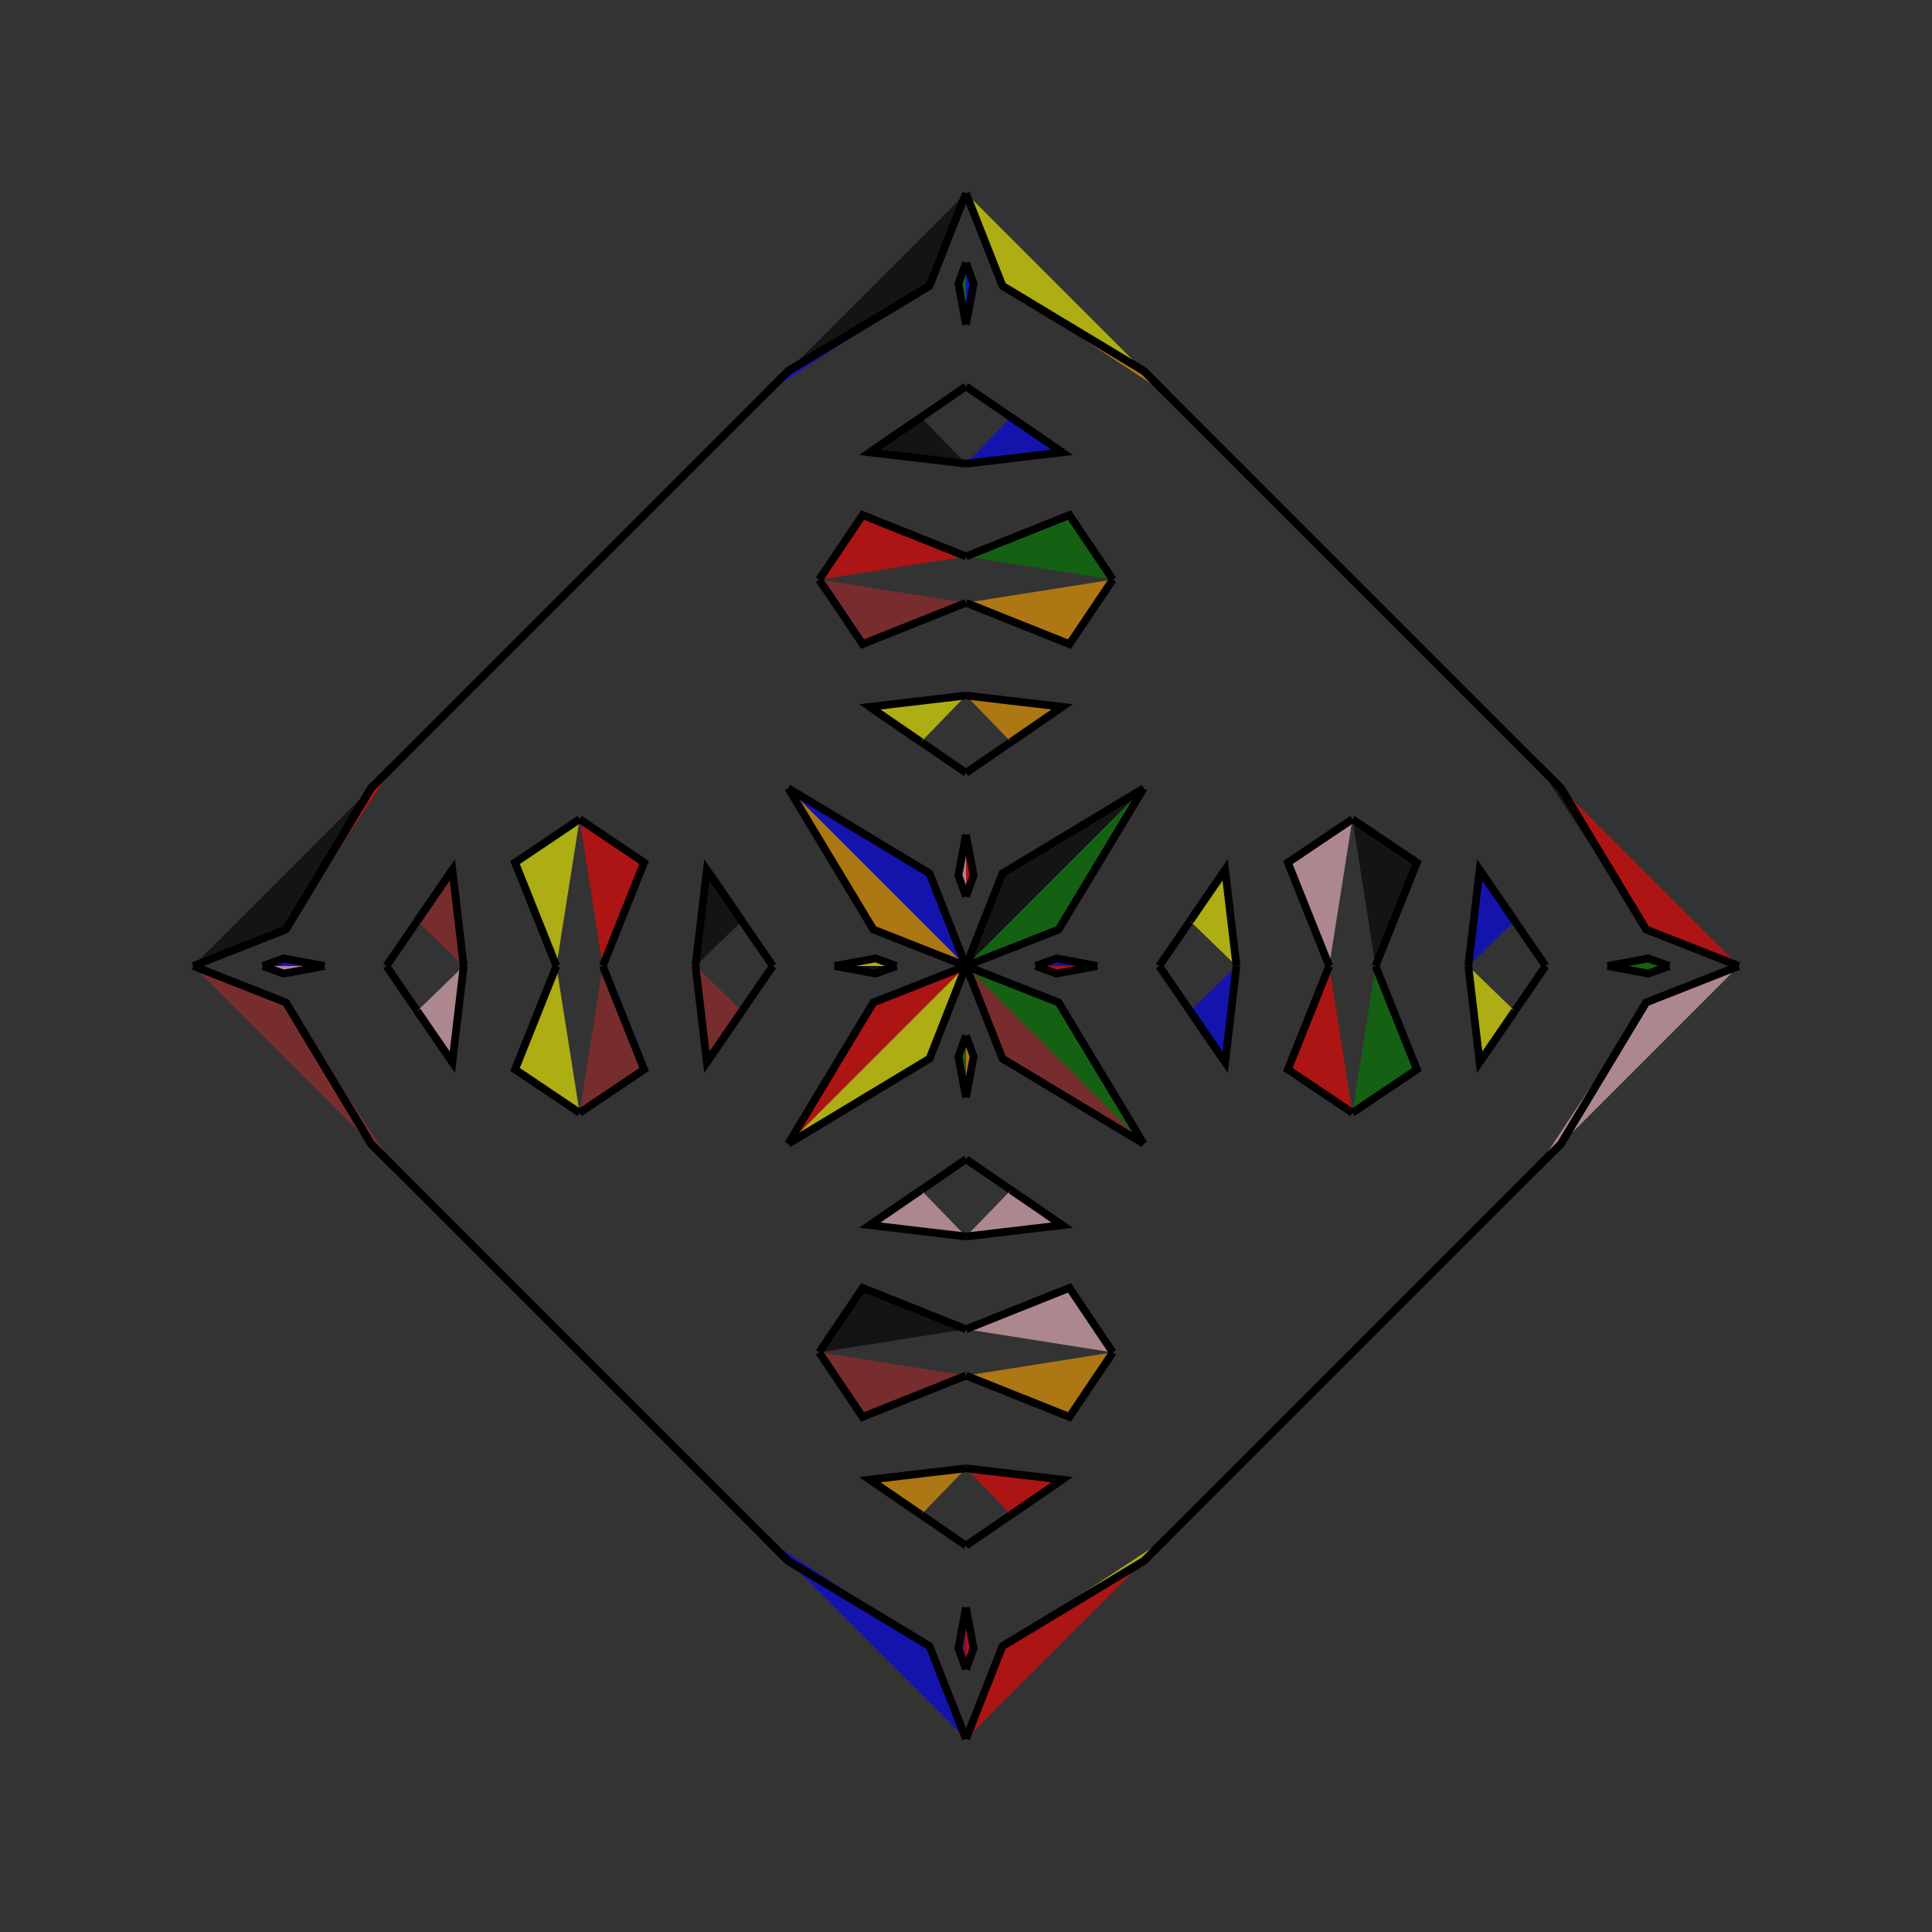 <?xml version="1.0" encoding="UTF-8"?>
<svg xmlns="http://www.w3.org/2000/svg" xmlns:xlink="http://www.w3.org/1999/xlink"
     width="250" height="250" viewBox="-125.0 -125.0 250 250">
<rect x="-125.0" y="-125.0" width="250" height="250" fill="#333333" stroke="none"/>
<defs>
</defs>
<path d="M9.0,-0.0 L11.706,-0.984 L17.0,-0.0" fill="blue" fill-opacity="0.6" stroke="black" stroke-width="1" />
<path d="M9.0,-0.0 L11.706,0.984 L17.0,-0.0" fill="red" fill-opacity="0.6" stroke="black" stroke-width="1" />
<path d="M25.0,-0.0 L28.993,-5.821 L33.534,-12.442" fill="brown" fill-opacity="0.6" stroke="black" stroke-width="1" />
<path d="M25.0,-0.0 L28.993,5.821 L33.534,12.442" fill="blue" fill-opacity="0.6" stroke="black" stroke-width="1" />
<path d="M28.993,-5.821 L33.534,-12.442 L35.0,-0.0" fill="yellow" fill-opacity="0.6" stroke="black" stroke-width="1" />
<path d="M28.993,5.821 L33.534,12.442 L35.0,-0.0" fill="blue" fill-opacity="0.6" stroke="black" stroke-width="1" />
<path d="M47.0,-0.0 L41.649,-13.384 L50.0,-19.0" fill="pink" fill-opacity="0.6" stroke="black" stroke-width="1" />
<path d="M47.0,-0.0 L41.649,13.384 L50.0,19.0" fill="red" fill-opacity="0.6" stroke="black" stroke-width="1" />
<path d="M50.0,50.0 L41.0,59.0 L36.0,64.0" fill="pink" fill-opacity="0.6" stroke="black" stroke-width="1" />
<path d="M50.0,-50.0 L41.0,-59.0 L36.0,-64.0" fill="red" fill-opacity="0.6" stroke="black" stroke-width="1" />
<path d="M36.0,64.0 L26.0,74.0 L23.0,77.0" fill="brown" fill-opacity="0.6" stroke="black" stroke-width="1" />
<path d="M36.0,-64.0 L26.0,-74.0 L23.0,-77.0" fill="brown" fill-opacity="0.6" stroke="black" stroke-width="1" />
<path d="M26.0,74.0 L23.0,77.0 L4.718,88.017" fill="yellow" fill-opacity="0.6" stroke="black" stroke-width="1" />
<path d="M26.0,-74.0 L23.0,-77.0 L4.718,-88.017" fill="orange" fill-opacity="0.6" stroke="black" stroke-width="1" />
<path d="M23.0,-23.0 L11.983,-4.718 L0.0,-0.0" fill="green" fill-opacity="0.6" stroke="black" stroke-width="1" />
<path d="M23.0,23.0 L11.983,4.718 L0.0,-0.0" fill="green" fill-opacity="0.6" stroke="black" stroke-width="1" />
<path d="M-9.0,-0.0 L-11.706,-0.984 L-17.0,-0.0" fill="yellow" fill-opacity="0.6" stroke="black" stroke-width="1" />
<path d="M-9.0,-0.0 L-11.706,0.984 L-17.0,-0.0" fill="black" fill-opacity="0.6" stroke="black" stroke-width="1" />
<path d="M-25.0,-0.0 L-28.993,-5.821 L-33.534,-12.442" fill="blue" fill-opacity="0.6" stroke="black" stroke-width="1" />
<path d="M-25.0,-0.0 L-28.993,5.821 L-33.534,12.442" fill="green" fill-opacity="0.6" stroke="black" stroke-width="1" />
<path d="M-28.993,-5.821 L-33.534,-12.442 L-35.0,-0.0" fill="black" fill-opacity="0.6" stroke="black" stroke-width="1" />
<path d="M-28.993,5.821 L-33.534,12.442 L-35.0,-0.0" fill="brown" fill-opacity="0.6" stroke="black" stroke-width="1" />
<path d="M-47.0,-0.0 L-41.649,-13.384 L-50.0,-19.0" fill="red" fill-opacity="0.6" stroke="black" stroke-width="1" />
<path d="M-47.0,-0.0 L-41.649,13.384 L-50.0,19.0" fill="brown" fill-opacity="0.6" stroke="black" stroke-width="1" />
<path d="M-50.0,50.0 L-41.0,59.0 L-36.0,64.0" fill="pink" fill-opacity="0.6" stroke="black" stroke-width="1" />
<path d="M-50.0,-50.0 L-41.0,-59.0 L-36.0,-64.0" fill="red" fill-opacity="0.6" stroke="black" stroke-width="1" />
<path d="M-36.0,64.0 L-26.0,74.0 L-23.0,77.0" fill="pink" fill-opacity="0.6" stroke="black" stroke-width="1" />
<path d="M-36.0,-64.0 L-26.0,-74.0 L-23.0,-77.0" fill="red" fill-opacity="0.6" stroke="black" stroke-width="1" />
<path d="M-26.0,74.0 L-23.0,77.0 L-4.718,88.017" fill="blue" fill-opacity="0.6" stroke="black" stroke-width="1" />
<path d="M-26.0,-74.0 L-23.0,-77.0 L-4.718,-88.017" fill="blue" fill-opacity="0.6" stroke="black" stroke-width="1" />
<path d="M-23.0,-23.0 L-11.983,-4.718 L0.0,-0.0" fill="orange" fill-opacity="0.6" stroke="black" stroke-width="1" />
<path d="M-23.0,23.0 L-11.983,4.718 L0.0,-0.0" fill="red" fill-opacity="0.6" stroke="black" stroke-width="1" />
<path d="M91.0,-0.0 L88.294,0.984 L83.0,-0.0" fill="green" fill-opacity="0.6" stroke="black" stroke-width="1" />
<path d="M91.0,-0.0 L88.294,-0.984 L83.0,-0.0" fill="green" fill-opacity="0.6" stroke="black" stroke-width="1" />
<path d="M75.0,-0.0 L71.007,5.821 L66.466,12.442" fill="pink" fill-opacity="0.6" stroke="black" stroke-width="1" />
<path d="M75.0,-0.0 L71.007,-5.821 L66.466,-12.442" fill="orange" fill-opacity="0.6" stroke="black" stroke-width="1" />
<path d="M71.007,5.821 L66.466,12.442 L65.0,-0.0" fill="yellow" fill-opacity="0.6" stroke="black" stroke-width="1" />
<path d="M71.007,-5.821 L66.466,-12.442 L65.0,-0.0" fill="blue" fill-opacity="0.6" stroke="black" stroke-width="1" />
<path d="M53.0,-0.0 L58.351,13.384 L50.0,19.0" fill="green" fill-opacity="0.6" stroke="black" stroke-width="1" />
<path d="M53.0,-0.0 L58.351,-13.384 L50.0,-19.0" fill="black" fill-opacity="0.6" stroke="black" stroke-width="1" />
<path d="M50.0,50.0 L59.0,41.0 L64.0,36.0" fill="yellow" fill-opacity="0.6" stroke="black" stroke-width="1" />
<path d="M50.0,-50.0 L59.0,-41.0 L64.0,-36.0" fill="blue" fill-opacity="0.6" stroke="black" stroke-width="1" />
<path d="M64.0,36.0 L74.0,26.0 L77.0,23.0" fill="blue" fill-opacity="0.6" stroke="black" stroke-width="1" />
<path d="M64.0,-36.0 L74.0,-26.0 L77.0,-23.0" fill="orange" fill-opacity="0.6" stroke="black" stroke-width="1" />
<path d="M74.0,26.0 L77.0,23.0 L88.017,4.718" fill="pink" fill-opacity="0.6" stroke="black" stroke-width="1" />
<path d="M74.0,-26.0 L77.0,-23.0 L88.017,-4.718" fill="black" fill-opacity="0.6" stroke="black" stroke-width="1" />
<path d="M77.0,23.0 L88.017,4.718 L100.0,-0.0" fill="pink" fill-opacity="0.6" stroke="black" stroke-width="1" />
<path d="M77.0,-23.0 L88.017,-4.718 L100.0,-0.0" fill="red" fill-opacity="0.6" stroke="black" stroke-width="1" />
<path d="M0.0,-9.0 L0.984,-11.706 L0.0,-17.0" fill="red" fill-opacity="0.6" stroke="black" stroke-width="1" />
<path d="M0.0,9.0 L0.984,11.706 L0.0,17.0" fill="orange" fill-opacity="0.6" stroke="black" stroke-width="1" />
<path d="M0.0,91.0 L0.984,88.294 L0.0,83.0" fill="red" fill-opacity="0.6" stroke="black" stroke-width="1" />
<path d="M0.0,-91.0 L0.984,-88.294 L0.0,-83.0" fill="blue" fill-opacity="0.6" stroke="black" stroke-width="1" />
<path d="M0.0,-25.0 L5.821,-28.993 L12.442,-33.534" fill="green" fill-opacity="0.6" stroke="black" stroke-width="1" />
<path d="M0.0,25.0 L5.821,28.993 L12.442,33.534" fill="red" fill-opacity="0.6" stroke="black" stroke-width="1" />
<path d="M0.0,75.0 L5.821,71.007 L12.442,66.466" fill="blue" fill-opacity="0.6" stroke="black" stroke-width="1" />
<path d="M0.0,-75.0 L5.821,-71.007 L12.442,-66.466" fill="black" fill-opacity="0.6" stroke="black" stroke-width="1" />
<path d="M5.821,-28.993 L12.442,-33.534 L0.0,-35.0" fill="orange" fill-opacity="0.6" stroke="black" stroke-width="1" />
<path d="M5.821,28.993 L12.442,33.534 L0.0,35.0" fill="pink" fill-opacity="0.6" stroke="black" stroke-width="1" />
<path d="M5.821,71.007 L12.442,66.466 L0.0,65.0" fill="red" fill-opacity="0.6" stroke="black" stroke-width="1" />
<path d="M5.821,-71.007 L12.442,-66.466 L0.0,-65.0" fill="blue" fill-opacity="0.6" stroke="black" stroke-width="1" />
<path d="M0.0,-47.0 L13.384,-41.649 L19.0,-50.0" fill="orange" fill-opacity="0.6" stroke="black" stroke-width="1" />
<path d="M0.0,47.0 L13.384,41.649 L19.0,50.0" fill="pink" fill-opacity="0.6" stroke="black" stroke-width="1" />
<path d="M0.0,53.0 L13.384,58.351 L19.0,50.0" fill="orange" fill-opacity="0.6" stroke="black" stroke-width="1" />
<path d="M0.0,-53.0 L13.384,-58.351 L19.0,-50.0" fill="green" fill-opacity="0.6" stroke="black" stroke-width="1" />
<path d="M23.0,-23.0 L4.718,-11.983 L0.0,-0.0" fill="black" fill-opacity="0.6" stroke="black" stroke-width="1" />
<path d="M23.0,23.0 L4.718,11.983 L0.0,-0.0" fill="brown" fill-opacity="0.6" stroke="black" stroke-width="1" />
<path d="M23.0,77.0 L4.718,88.017 L0.0,100.0" fill="red" fill-opacity="0.6" stroke="black" stroke-width="1" />
<path d="M23.0,-77.0 L4.718,-88.017 L0.0,-100.0" fill="yellow" fill-opacity="0.6" stroke="black" stroke-width="1" />
<path d="M0.0,91.0 L-0.984,88.294 L0.0,83.0" fill="purple" fill-opacity="0.6" stroke="black" stroke-width="1" />
<path d="M0.0,-9.0 L-0.984,-11.706 L0.0,-17.0" fill="pink" fill-opacity="0.6" stroke="black" stroke-width="1" />
<path d="M0.0,9.0 L-0.984,11.706 L0.0,17.0" fill="green" fill-opacity="0.6" stroke="black" stroke-width="1" />
<path d="M0.0,-91.0 L-0.984,-88.294 L0.0,-83.0" fill="green" fill-opacity="0.6" stroke="black" stroke-width="1" />
<path d="M0.0,75.0 L-5.821,71.007 L-12.442,66.466" fill="yellow" fill-opacity="0.6" stroke="black" stroke-width="1" />
<path d="M0.0,-25.0 L-5.821,-28.993 L-12.442,-33.534" fill="yellow" fill-opacity="0.6" stroke="black" stroke-width="1" />
<path d="M0.0,25.0 L-5.821,28.993 L-12.442,33.534" fill="blue" fill-opacity="0.6" stroke="black" stroke-width="1" />
<path d="M0.0,-75.0 L-5.821,-71.007 L-12.442,-66.466" fill="pink" fill-opacity="0.6" stroke="black" stroke-width="1" />
<path d="M-5.821,71.007 L-12.442,66.466 L0.0,65.0" fill="orange" fill-opacity="0.6" stroke="black" stroke-width="1" />
<path d="M-5.821,-28.993 L-12.442,-33.534 L0.0,-35.0" fill="yellow" fill-opacity="0.6" stroke="black" stroke-width="1" />
<path d="M-5.821,28.993 L-12.442,33.534 L0.0,35.0" fill="pink" fill-opacity="0.6" stroke="black" stroke-width="1" />
<path d="M-5.821,-71.007 L-12.442,-66.466 L0.0,-65.0" fill="black" fill-opacity="0.6" stroke="black" stroke-width="1" />
<path d="M0.0,53.0 L-13.384,58.351 L-19.0,50.0" fill="brown" fill-opacity="0.6" stroke="black" stroke-width="1" />
<path d="M0.0,-47.0 L-13.384,-41.649 L-19.0,-50.0" fill="brown" fill-opacity="0.6" stroke="black" stroke-width="1" />
<path d="M0.0,47.0 L-13.384,41.649 L-19.0,50.0" fill="black" fill-opacity="0.6" stroke="black" stroke-width="1" />
<path d="M0.0,-53.0 L-13.384,-58.351 L-19.0,-50.0" fill="red" fill-opacity="0.6" stroke="black" stroke-width="1" />
<path d="M-23.0,77.0 L-4.718,88.017 L0.0,100.0" fill="blue" fill-opacity="0.6" stroke="black" stroke-width="1" />
<path d="M-23.0,-23.0 L-4.718,-11.983 L0.0,-0.0" fill="blue" fill-opacity="0.6" stroke="black" stroke-width="1" />
<path d="M-23.0,23.0 L-4.718,11.983 L0.0,-0.0" fill="yellow" fill-opacity="0.6" stroke="black" stroke-width="1" />
<path d="M-23.0,-77.0 L-4.718,-88.017 L0.0,-100.0" fill="black" fill-opacity="0.6" stroke="black" stroke-width="1" />
<path d="M-91.0,-0.0 L-88.294,-0.984 L-83.0,-0.0" fill="blue" fill-opacity="0.6" stroke="black" stroke-width="1" />
<path d="M-91.0,-0.0 L-88.294,0.984 L-83.0,-0.0" fill="pink" fill-opacity="0.6" stroke="black" stroke-width="1" />
<path d="M-75.0,-0.0 L-71.007,-5.821 L-66.466,-12.442" fill="orange" fill-opacity="0.6" stroke="black" stroke-width="1" />
<path d="M-75.0,-0.0 L-71.007,5.821 L-66.466,12.442" fill="orange" fill-opacity="0.6" stroke="black" stroke-width="1" />
<path d="M-71.007,-5.821 L-66.466,-12.442 L-65.0,-0.0" fill="brown" fill-opacity="0.6" stroke="black" stroke-width="1" />
<path d="M-71.007,5.821 L-66.466,12.442 L-65.0,-0.0" fill="pink" fill-opacity="0.6" stroke="black" stroke-width="1" />
<path d="M-53.0,-0.0 L-58.351,-13.384 L-50.0,-19.0" fill="yellow" fill-opacity="0.6" stroke="black" stroke-width="1" />
<path d="M-53.0,-0.0 L-58.351,13.384 L-50.0,19.0" fill="yellow" fill-opacity="0.6" stroke="black" stroke-width="1" />
<path d="M-50.0,-50.0 L-59.0,-41.0 L-64.0,-36.0" fill="purple" fill-opacity="0.6" stroke="black" stroke-width="1" />
<path d="M-50.0,50.0 L-59.0,41.0 L-64.0,36.0" fill="red" fill-opacity="0.6" stroke="black" stroke-width="1" />
<path d="M-64.0,-36.0 L-74.0,-26.0 L-77.0,-23.0" fill="brown" fill-opacity="0.6" stroke="black" stroke-width="1" />
<path d="M-64.0,36.0 L-74.0,26.0 L-77.0,23.0" fill="red" fill-opacity="0.6" stroke="black" stroke-width="1" />
<path d="M-74.0,-26.0 L-77.0,-23.0 L-88.017,-4.718" fill="red" fill-opacity="0.6" stroke="black" stroke-width="1" />
<path d="M-74.0,26.0 L-77.0,23.0 L-88.017,4.718" fill="brown" fill-opacity="0.6" stroke="black" stroke-width="1" />
<path d="M-77.0,-23.0 L-88.017,-4.718 L-100.0,-0.0" fill="black" fill-opacity="0.6" stroke="black" stroke-width="1" />
<path d="M-77.0,23.0 L-88.017,4.718 L-100.0,-0.0" fill="brown" fill-opacity="0.6" stroke="black" stroke-width="1" />
</svg>
